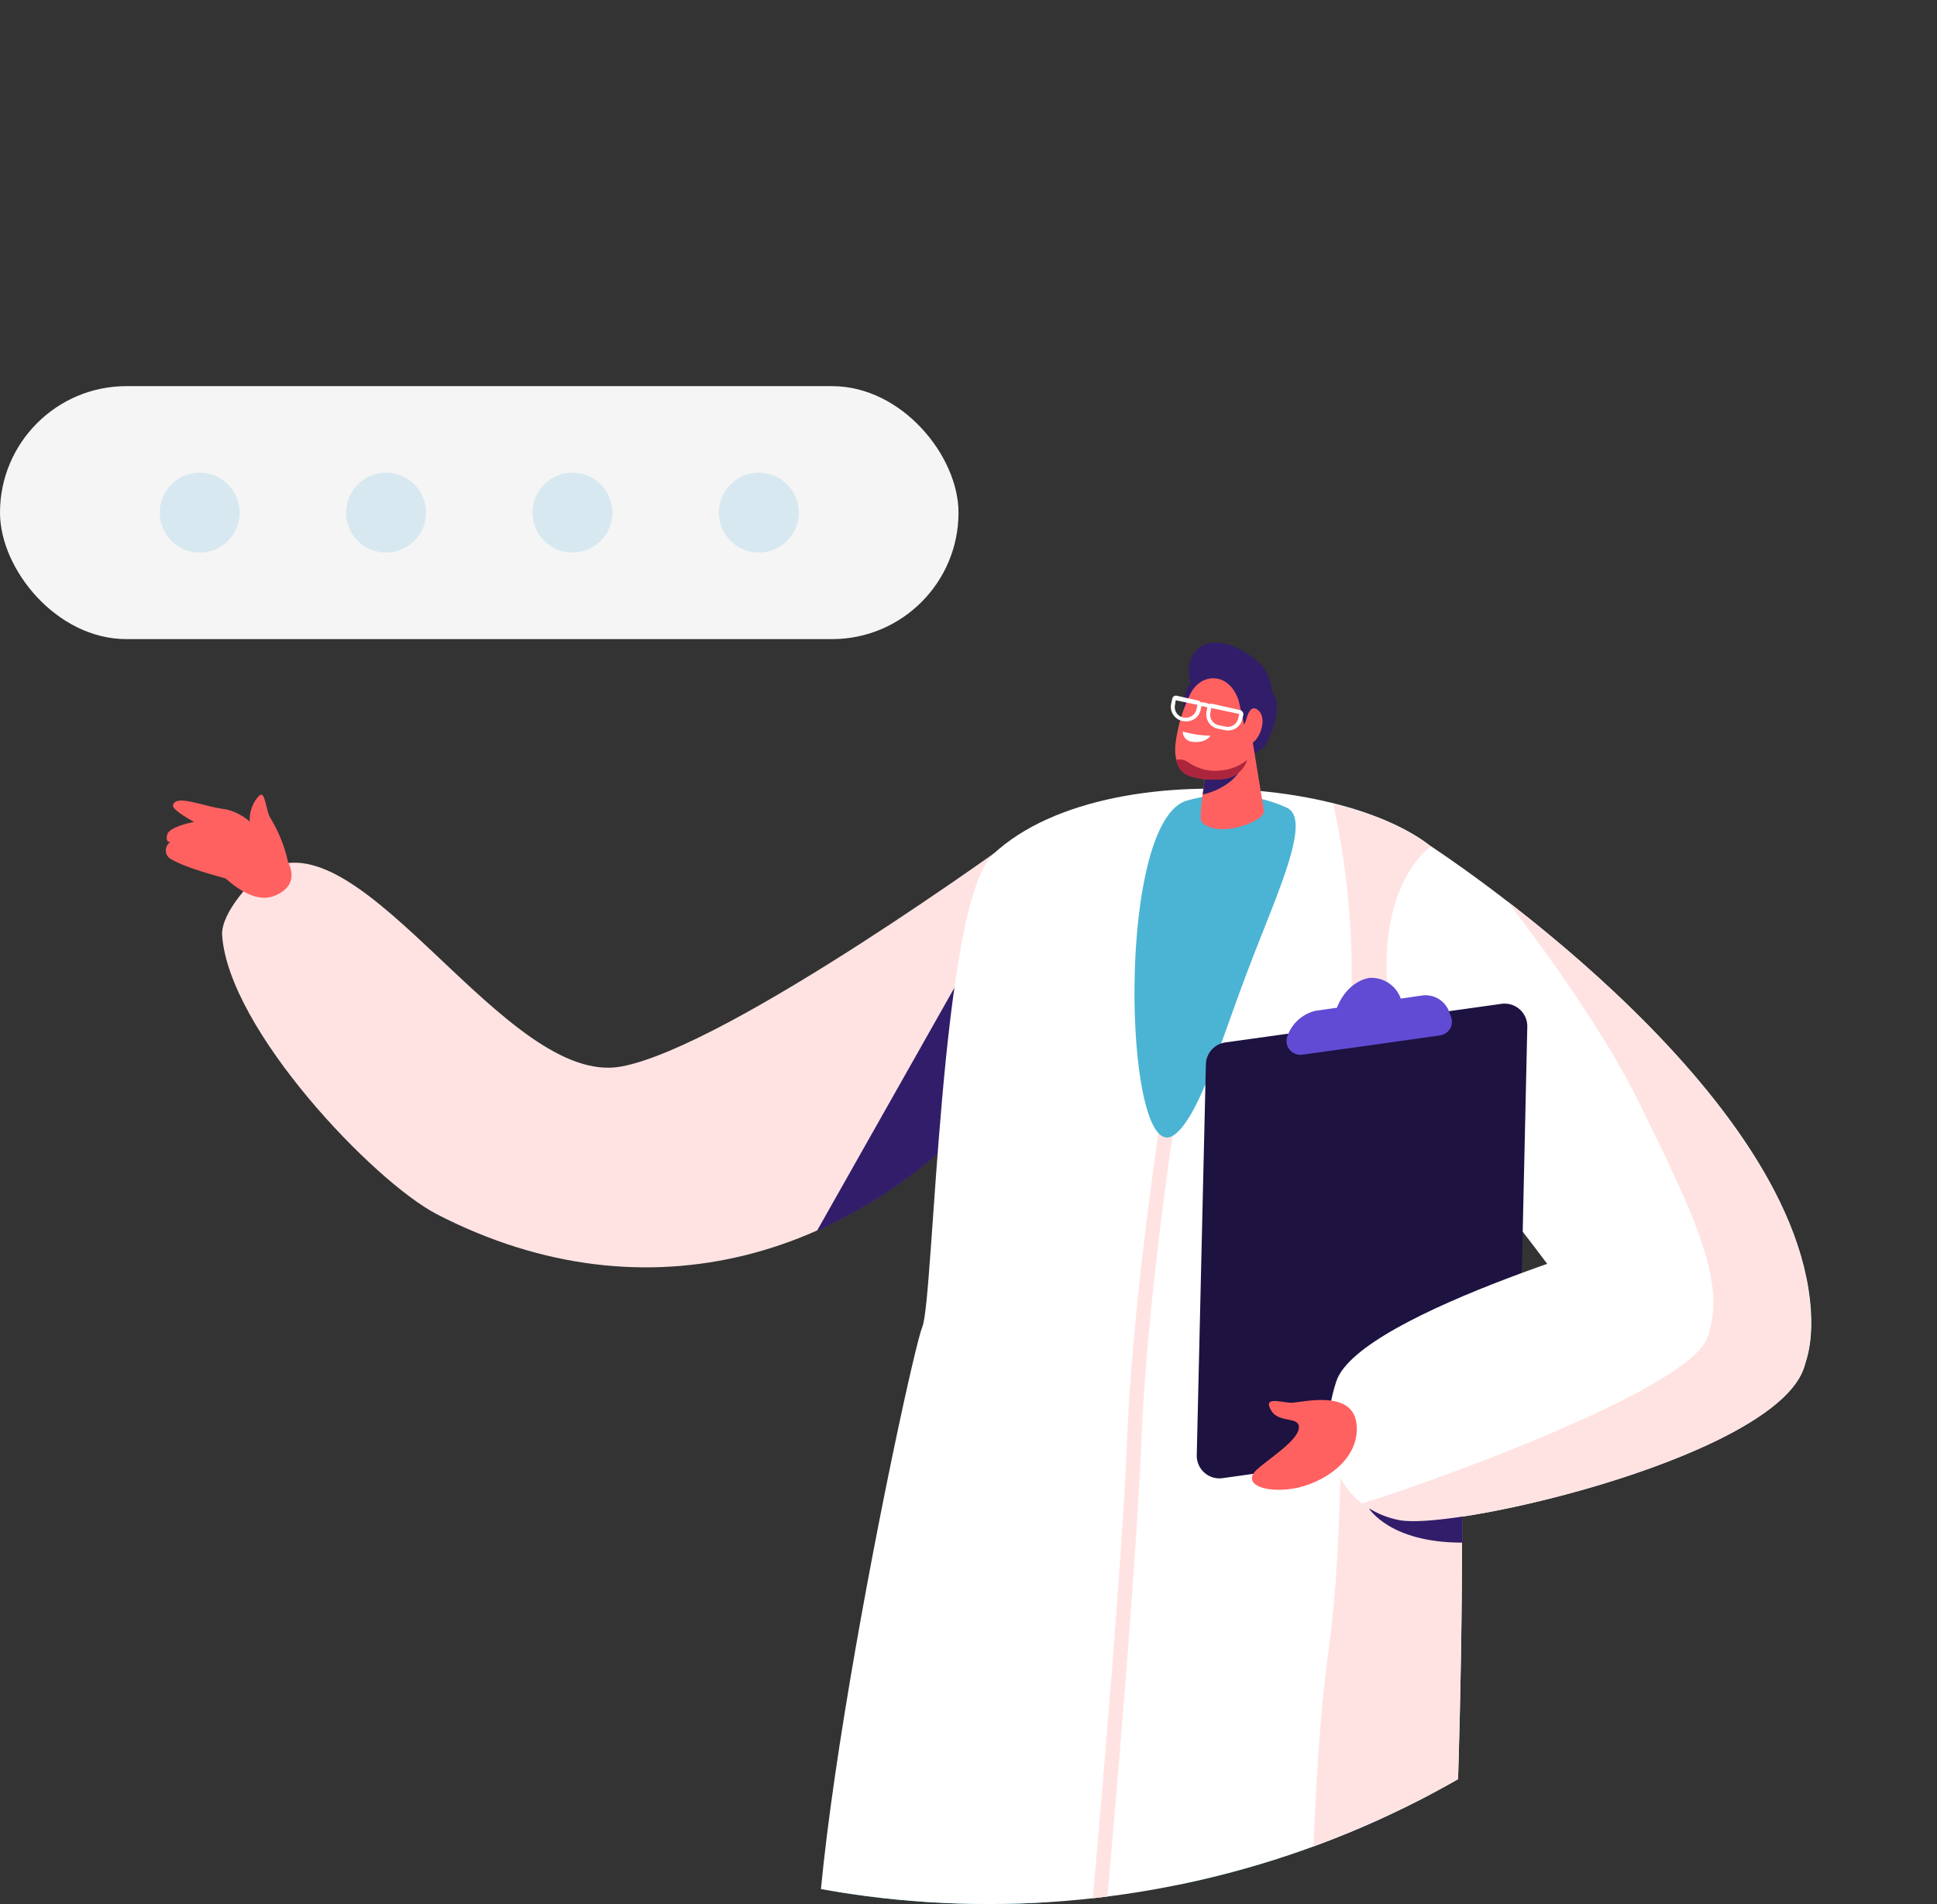 <svg xmlns="http://www.w3.org/2000/svg" xmlns:xlink="http://www.w3.org/1999/xlink" width="291" height="286" viewBox="0 0 291 286">
  <rect x="0" y="0" width="291" height="286" fill="#333333" stroke="none"/>
  <defs>
    <clipPath id="clip-path">
      <ellipse id="Elipse_207" data-name="Elipse 207" cx="142.5" cy="143" rx="142.5" ry="143" transform="translate(-83.439 -181.713)" fill="#4bb4d4" opacity="0.43"/>
    </clipPath>
  </defs>
  <g id="Grupo_1297" data-name="Grupo 1297" transform="translate(-39 -81)">
    <g id="Grupo_de_máscara_297" data-name="Grupo de máscara 297" transform="translate(128.439 262.713)" clip-path="url(#clip-path)">
      <g id="Grupo_1295" data-name="Grupo 1295" transform="translate(-64.556 -85.189)">
        <path id="Caminho_1831" data-name="Caminho 1831" d="M135.949-502.95s-43.7,31.855-59.919,34.8c-17.217,3.107-38.489-37.173-52.863-29.7-2.475,1.264-7.266,6.687-7.055,9.951.948,14.164,22.8,37.068,32.329,41.964,31.7,16.322,63.5,6.213,84.455-18.639C141.057-474.307,135.949-502.95,135.949-502.95Z" transform="translate(-7.625 531.834)" fill="#ffe3e3"/>
        <path id="Caminho_1832" data-name="Caminho 1832" d="M206.51-459.45l-20.693,36.594a74.276,74.276,0,0,0,21.693-14.9Z" transform="translate(-87.979 511.238)" fill="#311d69"/>
        <path id="Caminho_1833" data-name="Caminho 1833" d="M18.385-504.326a21.345,21.345,0,0,0-2.58-6.476c-.842-1.264-.79-4.633-1.9-3.317a5.293,5.293,0,0,0-1.264,3.738,8.311,8.311,0,0,0-3.58-1.843c-3.317-.369-7.582-2.369-7.951-.579-.158.684,3.159,2.475,3.159,2.475S.483-509.644.22-508.38s.527,1.053.527,1.053a1.5,1.5,0,0,0,.263,2.685c2.106,1.264,7.635,2.685,7.951,2.791s3.844,3.844,7.213,2.685C19.122-500.272,19.385-502.325,18.385-504.326Z" transform="translate(0 537.265)" fill="#ff6161"/>
        <path id="Caminho_1834" data-name="Caminho 1834" d="M200.93-8.576a128.685,128.685,0,0,1-19.955-.105,6.66,6.66,0,0,0-.158,1.474c0,2.685,27.169,2.58,31.75,0a4.3,4.3,0,0,0,1.843-3.844A79.792,79.792,0,0,1,200.93-8.576Z" transform="translate(-85.612 298.934)" fill="#fff"/>
        <path id="Caminho_1835" data-name="Caminho 1835" d="M201.025-14.589A86.047,86.047,0,0,0,214.5-17.011a13.144,13.144,0,0,0-1.106-5.265c-.158-.369-.316-.842-.474-1.316a58.922,58.922,0,0,1-11.215,1.58,5.4,5.4,0,0,1-4.265-1.738c-.053.053-.053.158-.105.211-.737,1.158-2.9,2.053-5.844,3.264-4.265,2.159-9.53,1.053-10.478,5.581A136.524,136.524,0,0,0,201.025-14.589Z" transform="translate(-85.706 304.947)" fill="#1d1240"/>
        <path id="Caminho_1836" data-name="Caminho 1836" d="M325.73-8.576a128.685,128.685,0,0,1-19.955-.105,6.66,6.66,0,0,0-.158,1.474c0,2.685,27.169,2.58,31.75,0a4.3,4.3,0,0,0,1.843-3.844A79.792,79.792,0,0,1,325.73-8.576Z" transform="translate(-144.701 298.934)" fill="#fff"/>
        <path id="Caminho_1837" data-name="Caminho 1837" d="M325.825-14.589A86.047,86.047,0,0,0,339.3-17.011a13.144,13.144,0,0,0-1.106-5.265c-.158-.369-.316-.842-.474-1.316a58.923,58.923,0,0,1-11.215,1.58,5.4,5.4,0,0,1-4.265-1.738c-.053.053-.053.158-.105.211-.737,1.158-2.9,2.053-5.844,3.264-4.265,2.159-9.53,1.053-10.478,5.581A136.524,136.524,0,0,0,325.825-14.589Z" transform="translate(-144.795 304.947)" fill="#1d1240"/>
        <path id="Caminho_1838" data-name="Caminho 1838" d="M276.717-265.638c-.579-4.739,7.108-68.028,5.055-84.245-2.159-17.165-5.739-21.9-7.319-31.539-19.166,3.054-48.7-1.843-61.92-3.528-7.529,16.533-18.9,51.863-22.851,109.676-.842,12,12.321,79.558,11.847,80.506a5.4,5.4,0,0,0,4.265,1.738,54.947,54.947,0,0,0,11.215-1.58c-.527-1.9,8.53-43.491,3.054-76.873-1.422-8.846,17.27-64.816,17.27-64.816s3.317,49.6,8.635,73.925c4.16,19.06,21.64,66.974,21.324,67.606a5.4,5.4,0,0,0,4.265,1.738,54.947,54.947,0,0,0,11.215-1.58C282.4-195.874,279.3-244.577,276.717-265.638Z" transform="translate(-89.791 475.965)" fill="#4bb4d4"/>
        <path id="Caminho_1839" data-name="Caminho 1839" d="M228.2-190.6c.527,18.744.369,48.6-1.106,62.025a57.082,57.082,0,0,0-.158,13.374,71.724,71.724,0,0,0,7.582-1.316c-.527-1.9,8.53-43.491,3.054-76.873-.579-3.528,2-14.427,5.371-26.274C237.832-222.453,227.67-208.026,228.2-190.6Z" transform="translate(-107.297 397.87)" fill="#2e87be"/>
        <path id="Caminho_1840" data-name="Caminho 1840" d="M221.135-162.385l-31.118-5.265c.211,2.58.527,5.792,1,9.478,5.9,2.369,21.588,8.319,30.96,7.9C221.819-154.381,221.556-158.436,221.135-162.385Z" transform="translate(-89.968 373.08)" fill="#311d69"/>
        <path id="Caminho_1841" data-name="Caminho 1841" d="M324.877-208.813c-2.264,23.009,10.478,56.338,16.059,73.4,1.843-.263,3.9-.632,5.739-1.053-.369-1.264-3.475-50.02-6.055-71.029-.369-3.054,2.738-31.065,4.423-54.654C337.145-247.46,326.457-224.872,324.877-208.813Z" transform="translate(-153.694 417.823)" fill="#2e87be"/>
        <path id="Caminho_1842" data-name="Caminho 1842" d="M327.319-158.634v-.316l-30.8,3.37c0,.053.053.158.053.211.421,1.948,1,4.16,1.632,6.634,5.9.158,22.535.369,30.065-1.422C327.951-153.263,327.635-156.159,327.319-158.634Z" transform="translate(-140.392 368.96)" fill="#311d69"/>
        <path id="Caminho_1843" data-name="Caminho 1843" d="M282.824-500.085c-2.159-16.322-52.495-23.167-70.608-6.213-8,7.477-8.9,66.817-10.636,70.976-2,4.844-22.43,101.831-13.848,106.359,6.371,3.37,20.482,6.16,35.8,7.529,1.211.105,2.633-22.167,3.844-22.062,2.106.158,3.949,22.641,6.055,22.746,21.8,1.053,43.175-1.106,46.124-8.74,2.053-5.371,4.686-82.139,1.9-118.153C279.665-470.968,283.561-494.662,282.824-500.085Z" transform="translate(-87.894 538.079)" fill="#fff"/>
        <path id="Caminho_1844" data-name="Caminho 1844" d="M265.119-303.972h-.105a1.085,1.085,0,0,1-1-1.211c.053-.474,4.476-49.073,5.423-71.871.948-22.851,5.423-50.6,5.423-50.915a1.116,1.116,0,0,1,1.264-.9,1.116,1.116,0,0,1,.9,1.264c-.053.263-4.475,27.906-5.423,50.652-.948,22.8-5.371,71.45-5.423,71.977A1.047,1.047,0,0,1,265.119-303.972Z" transform="translate(-125 496.765)" fill="#ffe3e3"/>
        <path id="Caminho_1845" data-name="Caminho 1845" d="M346.256-327.407c2.053-5.371,4.686-82.138,1.9-118.153-1.79-23.325,2.053-47.019,1.369-52.442-.842-6.318-8.9-11.215-19.534-13.848a118.672,118.672,0,0,1,2.159,37.7c-2.369,23.273.842,62.657-2.9,89.879-2.58,18.8-2.791,48.441-2.738,65.026C336.884-320.509,344.624-323.089,346.256-327.407Z" transform="translate(-154.59 536.048)" fill="#ffe3e3"/>
        <path id="Caminho_1846" data-name="Caminho 1846" d="M284.169-513.472a21.714,21.714,0,0,1,15.111,1c3.9,1.685-1.316,12.637-5.581,23.852-4.212,10.952-7.371,22.22-11.162,25.221C274.9-457.291,273.375-509.839,284.169-513.472Z" transform="translate(-130.887 537.249)" fill="#4bb4d4"/>
        <path id="Caminho_1847" data-name="Caminho 1847" d="M304.4-550.511a6.832,6.832,0,0,0-.79-2.843c-1.264-2.422-8.109-6.845-10.9-2.843-1.843,2.685-.053,6,1.316,7.951,1,3.159,3.9,6.792,6.74,7.161a3.4,3.4,0,0,0,3.107-2.106C304.766-545.088,305.978-548.511,304.4-550.511Z" transform="translate(-138.216 557.808)" fill="#311d69"/>
        <path id="Caminho_1848" data-name="Caminho 1848" d="M291.221-546.464s-1.843,3.37-.211,4.475,3.791-3.949,3.791-3.949S293.274-548.517,291.221-546.464Z" transform="translate(-137.466 552.813)" fill="#311d69"/>
        <path id="Caminho_1849" data-name="Caminho 1849" d="M302.907-532.25l1.948,11.952c-.263,1.632-7.108,4.054-9.372,1.527-.684-.737,1.211-10.794,1.211-10.794Z" transform="translate(-139.832 545.707)" fill="#ff6161"/>
        <path id="Caminho_1850" data-name="Caminho 1850" d="M295.917-517.386c.105-1,.263-2.053.421-3l4.949-.263S299.866-518.333,295.917-517.386Z" transform="translate(-140.108 540.215)" fill="#311d69"/>
        <path id="Caminho_1851" data-name="Caminho 1851" d="M297.617-544.166l1.527,6.792a4.248,4.248,0,0,1-3.475,4.791,11.031,11.031,0,0,1-5.16-.316c-1.843-.421-2.633-2.317-2.422-4.791a23.966,23.966,0,0,1,2.211-7.529C291.983-548.641,296.3-548.536,297.617-544.166Z" transform="translate(-136.385 552.989)" fill="#ff6161"/>
        <path id="Caminho_1852" data-name="Caminho 1852" d="M295.109-522.821a6.985,6.985,0,0,1-4.949-1.211,2.27,2.27,0,0,0-1.843-.369,3.056,3.056,0,0,0,2.264,2.527,12.625,12.625,0,0,0,5.16.316,4.2,4.2,0,0,0,3.265-2.843A7.289,7.289,0,0,1,295.109-522.821Z" transform="translate(-136.51 542.018)" fill="#ac253c"/>
        <path id="Caminho_1853" data-name="Caminho 1853" d="M306.968-536.52a4.829,4.829,0,0,0,.474-1.211c.263-.79.79-1.9,1.79-.948,1.422,1.369-.105,5.423-2.159,5.16C305.6-533.729,306.442-535.572,306.968-536.52Z" transform="translate(-144.999 548.924)" fill="#ff6161"/>
        <path id="Caminho_1854" data-name="Caminho 1854" d="M290.217-532.45a15.93,15.93,0,0,0,4.16.632s-.685,1.211-2.843.9A1.527,1.527,0,0,1,290.217-532.45Z" transform="translate(-137.409 545.802)" fill="#fff"/>
        <path id="Caminho_1855" data-name="Caminho 1855" d="M355.076-499.65S409.73-464.215,412.1-430.1c1.843,26.59-32.224,13.111-32.961,4.054-.474-5.634-27.327-35.172-28.906-41.6C344.072-492.805,355.076-499.65,355.076-499.65Z" transform="translate(-164.938 530.272)" fill="#fff"/>
        <path id="Caminho_1856" data-name="Caminho 1856" d="M339.55-389.337l-41.438,5.792a3.409,3.409,0,0,1-3.9-3.475l1.369-58.655a3.4,3.4,0,0,1,2.949-3.317l41.438-5.792a3.409,3.409,0,0,1,3.9,3.475l-1.316,58.655A3.537,3.537,0,0,1,339.55-389.337Z" transform="translate(-139.302 509.047)" fill="#1d1240"/>
        <path id="Caminho_1857" data-name="Caminho 1857" d="M344.293-456.956a3.789,3.789,0,0,0-4.054-2.58l-3.264.474a4.674,4.674,0,0,0-4.739-3.107c-3.58.685-4.844,4.476-4.844,4.476l-3.265.474a5.923,5.923,0,0,0-4.16,3.738,2.077,2.077,0,0,0,2.211,2.843l9.9-1.369,10.794-1.527a2.074,2.074,0,0,0,1.632-2.843Z" transform="translate(-151.417 512.535)" fill="#614bd4"/>
        <path id="Caminho_1858" data-name="Caminho 1858" d="M381.764-391.271s-45.387,12.689-48.809,23.115.842,19.271,9.583,20.851c8.688,1.58,57.918-10,60.867-23.589C406.617-385.69,390.557-393.43,381.764-391.271Z" transform="translate(-157.085 479.127)" fill="#fff"/>
        <path id="Caminho_1859" data-name="Caminho 1859" d="M315.777-341.328c-1.422-.053-4.318-1.053-2.9,1.211,1.211,1.948,4.423.737,4.107,2.685-.263,1.948-5,4.844-6.424,6.266-2,2,1.158,3.422,5.529,2.738,4.318-.684,10.109-4.212,9.583-9.635C325.149-343.539,317.2-341.275,315.777-341.328Z" transform="translate(-146.752 455.51)" fill="#ff6161"/>
        <path id="Caminho_1860" data-name="Caminho 1860" d="M357.37-308.72v-8.53l-13.953,3.475C343.47-313.828,346.471-308.72,357.37-308.72Z" transform="translate(-162.598 443.911)" fill="#311d69"/>
        <path id="Caminho_1861" data-name="Caminho 1861" d="M297.242-540.5l-4.212-.948a.559.559,0,0,0-.421.053,2.47,2.47,0,0,0-1.264-.263.944.944,0,0,0-.369-.263l-3.264-.737a.558.558,0,0,0-.684.474l-.158.685a2.187,2.187,0,0,0,1.685,2.633h.105a2.187,2.187,0,0,0,2.633-1.685l.105-.527a1.569,1.569,0,0,1,.9.211l-.105.526a2.187,2.187,0,0,0,1.685,2.633l1.053.211a2.187,2.187,0,0,0,2.633-1.685l.158-.685A.712.712,0,0,0,297.242-540.5Zm-6.582-.105a1.6,1.6,0,0,1-1.9,1.211h-.105a1.6,1.6,0,0,1-1.211-1.9l.105-.684,3.264.684Zm6.266,1.369a1.6,1.6,0,0,1-1.9,1.211l-1.053-.211a1.6,1.6,0,0,1-1.211-1.9l.105-.632v-.053l4.212.9Z" transform="translate(-135.799 550.64)" fill="#fff"/>
        <path id="Caminho_1862" data-name="Caminho 1862" d="M407.923-370.81c2.633-12.163-7.74-19.587-16.428-20.64,2.633,6.9,3.475,12.11,1.79,16.8-2.949,8.109-44.65,22.8-51.968,24.9A13.365,13.365,0,0,0,347-347.222C355.744-345.642,404.974-357.226,407.923-370.81Z" transform="translate(-161.604 479.042)" fill="#ffe3e3"/>
        <path id="Caminho_1863" data-name="Caminho 1863" d="M403.083-410.552c10.109,5.476,26.642,6.634,25.326-12.11-1.632-24.062-29.328-48.809-45.492-61.288,6,7.845,14.743,19.955,19.9,30.539,8.477,17.27,13.058,26.853,10.109,34.962C412.139-416.186,408.348-413.4,403.083-410.552Z" transform="translate(-181.3 522.838)" fill="#ffe3e3"/>
      </g>
    </g>
    <rect id="Retângulo_532" data-name="Retângulo 532" width="144" height="38" rx="19" transform="translate(39 139)" fill="#f5f5f5"/>
    <g id="Grupo_1296" data-name="Grupo 1296">
      <circle id="Elipse_208" data-name="Elipse 208" cx="6" cy="6" r="6" transform="translate(63 152)" fill="#d7e8f0"/>
      <circle id="Elipse_209" data-name="Elipse 209" cx="6" cy="6" r="6" transform="translate(91 152)" fill="#d7e8f0"/>
      <circle id="Elipse_210" data-name="Elipse 210" cx="6" cy="6" r="6" transform="translate(119 152)" fill="#d7e8f0"/>
      <circle id="Elipse_211" data-name="Elipse 211" cx="6" cy="6" r="6" transform="translate(147 152)" fill="#d7e8f0"/>
    </g>
  </g>
</svg>
